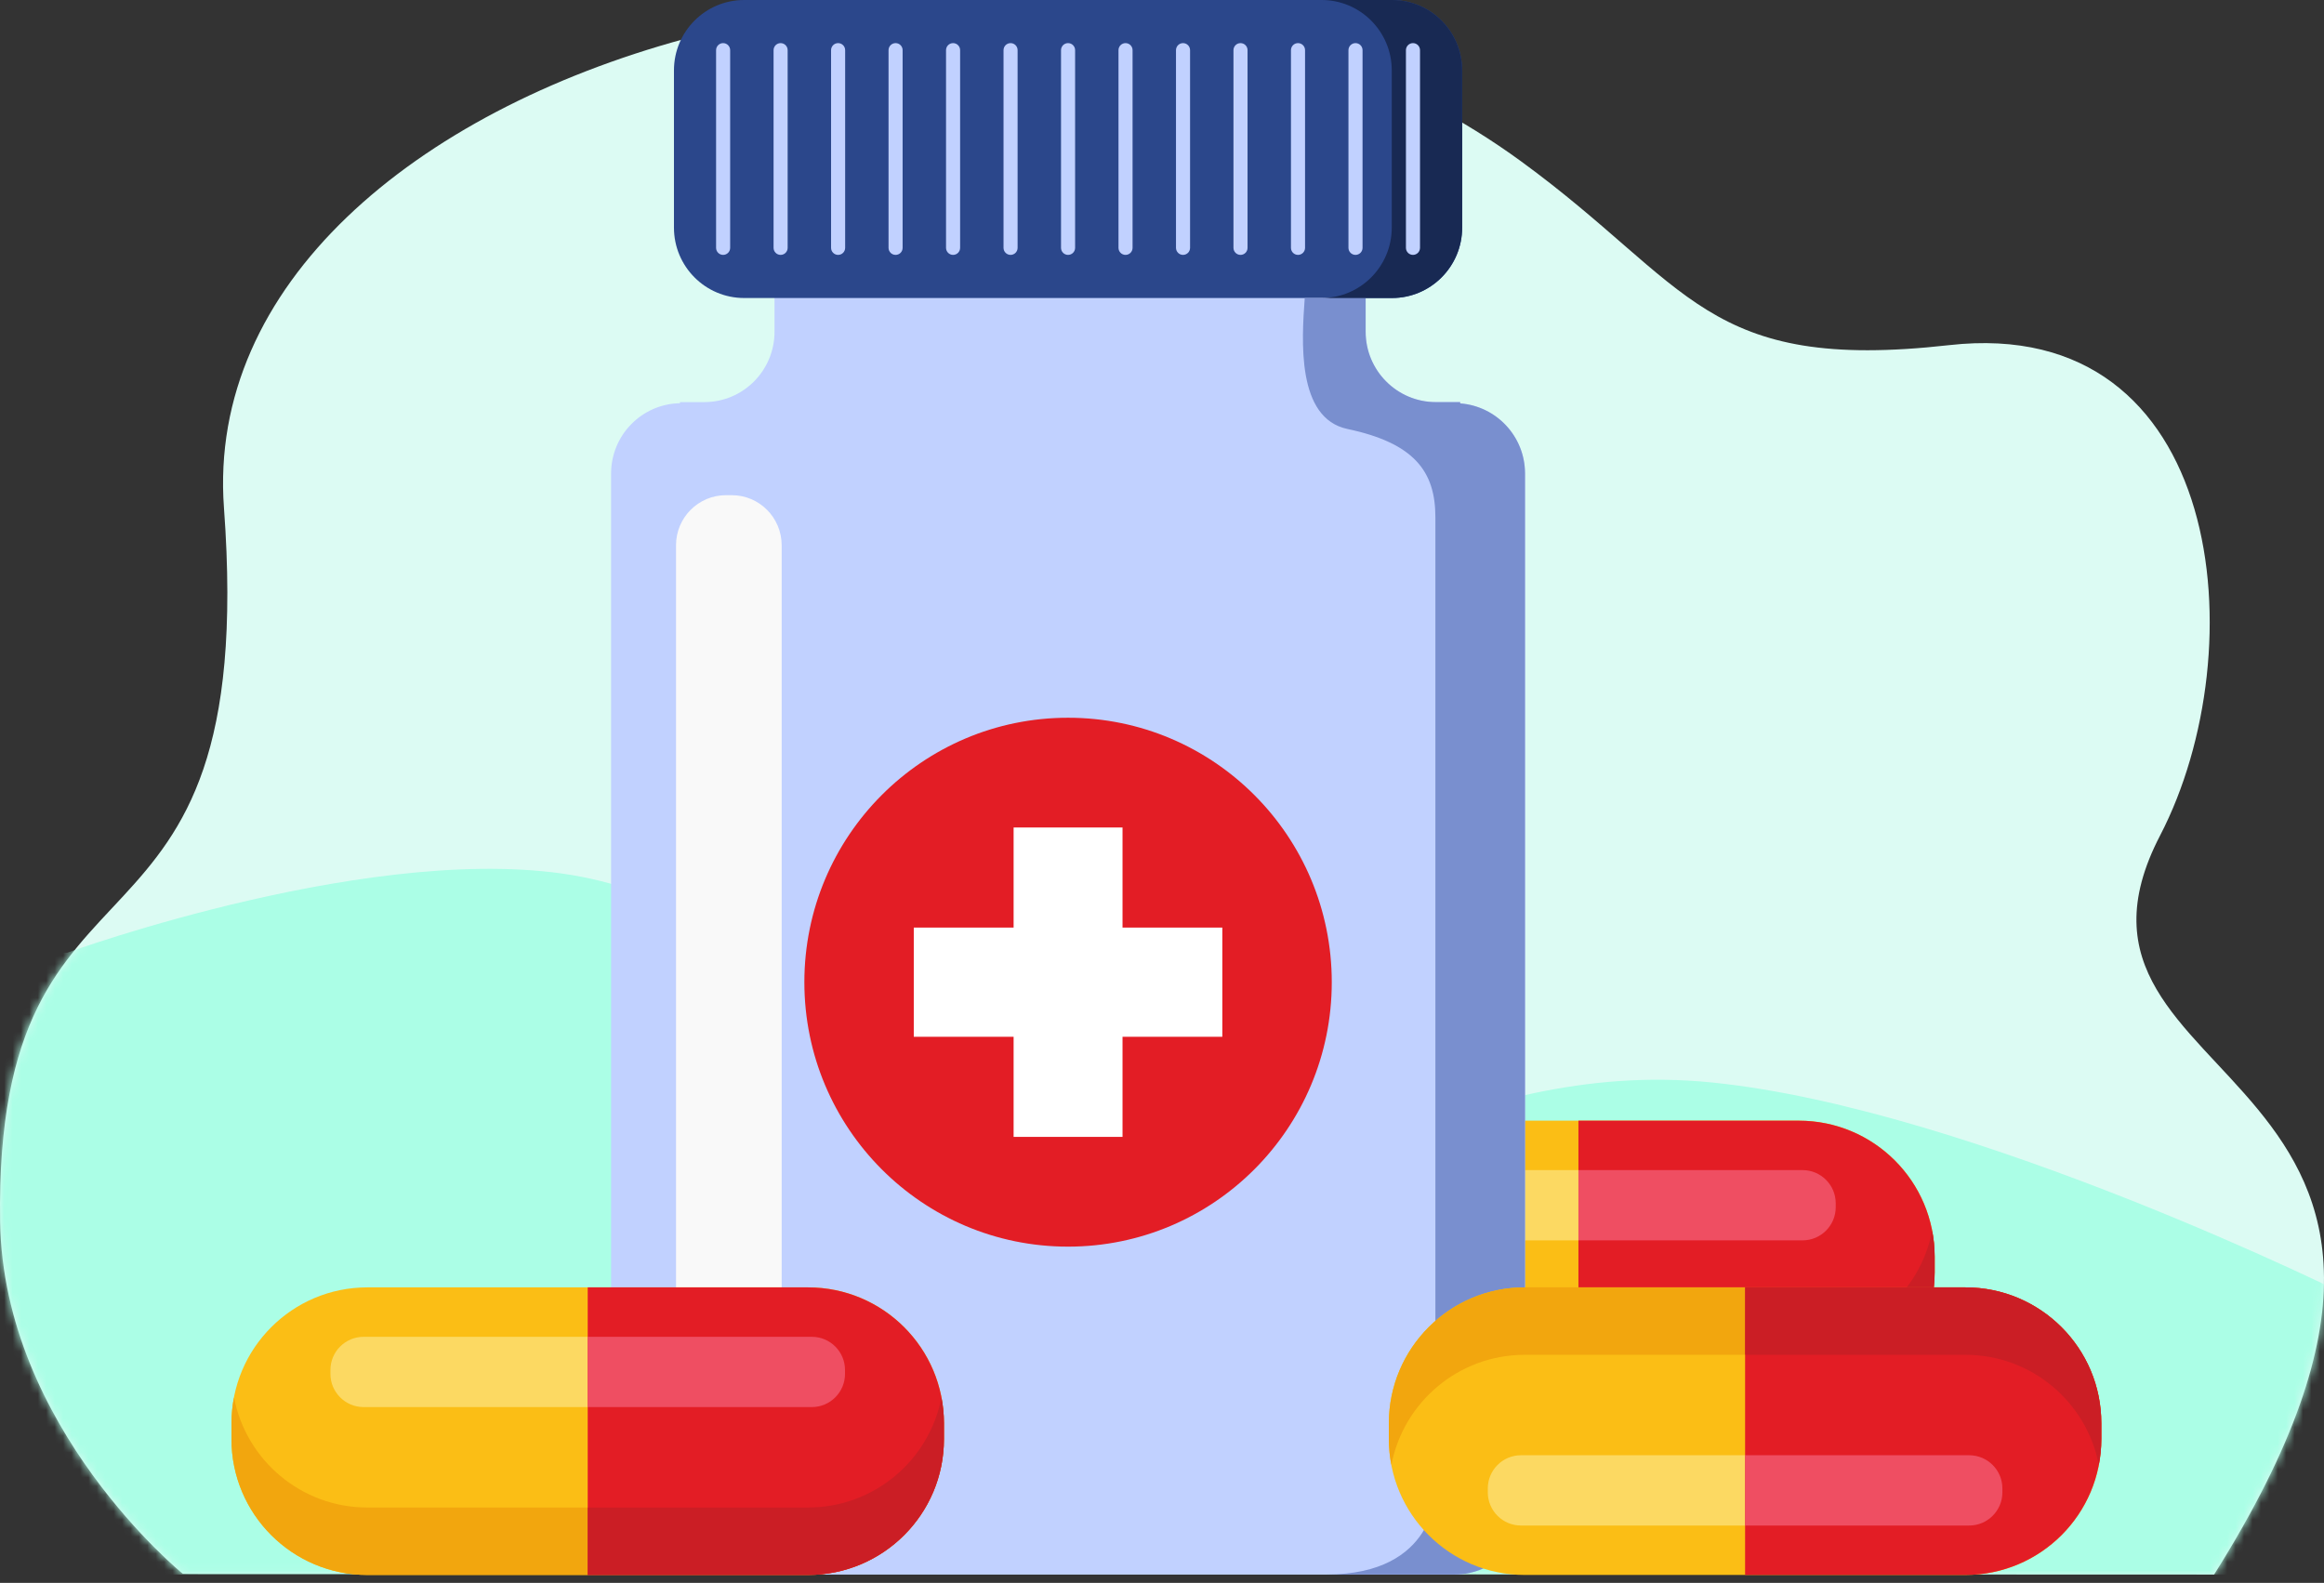 <svg width="276" height="188" viewBox="0 0 276 188" fill="none" xmlns="http://www.w3.org/2000/svg">
<rect x="0" y="0" width="276" height="188" fill="#333333" stroke="none"/>
<path d="M262.954 187L115.081 186.949L40.773 186.923L36.636 186.92L21.707 186.918C21.707 186.918 0.382 169.582 0.012 145.075C-0.716 96.785 30.893 118.536 26.599 60.336C22.68 7.229 125.059 -21.408 180.65 19.165C200.861 33.916 202.446 44.262 231.489 40.991C264.273 37.299 268.009 77.143 256.535 99.229C240.253 130.567 301.681 125.419 262.954 187Z" fill="#DCFBF3"/>
<mask id="mask0_4126_4602" style="mask-type:alpha" maskUnits="userSpaceOnUse" x="0" y="0" width="276" height="187">
<path d="M262.954 187L115.081 186.949L40.773 186.923L36.636 186.92L21.707 186.918C21.707 186.918 0.382 169.582 0.012 145.075C-0.716 96.785 30.893 118.536 26.599 60.336C22.68 7.229 125.059 -21.408 180.65 19.165C200.861 33.916 202.446 44.262 231.489 40.991C264.273 37.299 268.009 77.143 256.535 99.229C240.253 130.567 301.681 125.419 262.954 187Z" fill="#CEF7F3"/>
</mask>
<g mask="url(#mask0_4126_4602)">
<path d="M69 104.125C45.338 99.566 7.962 113.156 7.962 113.156H-5.308V187H279.185V154.062C279.185 154.062 234.394 131.69 203.285 128.562C172.536 125.472 154.7 145.673 124.731 138.125C100.013 131.9 94.029 108.947 69 104.125Z" fill="#ABFEE6"/>
</g>
<path d="M161.284 167.256C152.372 167.256 145.147 160.03 145.147 151.125V149.233C145.147 140.326 152.372 133.1 161.284 133.1H213.625C222.536 133.1 229.761 140.326 229.761 149.233V151.125C229.761 160.03 222.536 167.256 213.625 167.256H161.284Z" fill="#FBBE15"/>
<path d="M213.625 167.256C222.536 167.256 229.761 160.03 229.761 151.125V149.233C229.761 140.326 222.536 133.1 213.625 133.1H187.455V167.256H213.625Z" fill="#E31D25"/>
<path d="M161.284 159.245C153.421 159.245 146.879 153.615 145.447 146.173C145.256 147.164 145.147 148.187 145.147 149.233V151.125C145.147 160.03 152.372 167.256 161.284 167.256H187.455V159.245H161.284Z" fill="#F2A60E"/>
<path d="M229.761 151.125V149.233C229.761 148.707 229.732 148.192 229.683 147.68C229.633 147.17 229.557 146.668 229.464 146.173C228.03 153.615 221.488 159.245 213.626 159.245H187.455V167.256H213.626C222.536 167.256 229.761 160.03 229.761 151.125Z" fill="#CB1E25"/>
<path d="M187.455 147.317H160.842C158.665 147.317 156.898 145.551 156.898 143.376V142.914C156.898 140.737 158.665 138.971 160.842 138.971H187.455V147.317Z" fill="#FCD962"/>
<path d="M214.068 147.317H187.455V138.971H214.068C216.247 138.971 218.012 140.737 218.012 142.914V143.376C218.012 145.551 216.247 147.317 214.068 147.317Z" fill="#EF4E62"/>
<path d="M173.412 47.911V47.758H170.521C165.916 47.758 162.185 44.014 162.185 39.397V19.793H134.236C131.194 19.793 128.541 21.433 127.085 23.875C125.63 21.433 122.977 19.793 119.933 19.793H91.983V39.397C91.983 44.014 88.253 47.758 83.648 47.758H80.756V47.888C76.225 47.97 72.574 51.676 72.574 56.242V178.639C72.574 183.255 76.305 187 80.91 187H172.777C177.382 187 181.113 183.255 181.113 178.639V56.242C181.113 51.839 177.72 48.238 173.412 47.911Z" fill="#C1D1FF"/>
<path d="M173.647 27.032C173.647 31.65 169.915 35.395 165.31 35.395H88.375C83.77 35.395 80.039 31.65 80.039 27.032V8.362C80.039 3.744 83.77 2.28882e-05 88.375 2.28882e-05H165.31C169.915 2.28882e-05 173.647 3.744 173.647 8.362V27.032Z" fill="#2B478B"/>
<path d="M181.113 178.639V56.242C181.113 51.839 177.72 48.238 173.412 47.911V47.758H170.521C165.916 47.758 162.185 44.014 162.185 39.397V35.394H154.953C154.585 40.467 153.979 49.672 160.018 50.947C167.951 52.625 170.468 55.979 170.468 61.428C170.468 66.878 170.468 177.131 170.468 177.131C170.468 177.131 170.58 187 157.565 187H172.777C177.382 187 181.113 183.255 181.113 178.639Z" fill="#798FCF"/>
<path d="M165.31 2.28882e-05H156.95C161.554 2.28882e-05 165.286 3.744 165.286 8.362V27.032C165.286 31.65 161.554 35.395 156.95 35.395H165.31C169.915 35.395 173.646 31.65 173.646 27.032V8.362C173.646 3.744 169.915 2.28882e-05 165.31 2.28882e-05Z" fill="#182953"/>
<path d="M85.043 5.959V29.435C85.043 29.898 85.417 30.273 85.879 30.273C86.34 30.273 86.714 29.898 86.714 29.435V5.959C86.714 5.495 86.34 5.121 85.879 5.121C85.417 5.121 85.043 5.495 85.043 5.959Z" fill="#C1D1FF"/>
<path d="M91.87 5.959V29.435C91.87 29.898 92.245 30.273 92.706 30.273C93.167 30.273 93.542 29.898 93.542 29.435V5.959C93.542 5.495 93.167 5.121 92.706 5.121C92.245 5.121 91.87 5.495 91.87 5.959Z" fill="#C1D1FF"/>
<path d="M98.699 5.959V29.435C98.699 29.898 99.073 30.273 99.535 30.273C99.996 30.273 100.371 29.898 100.371 29.435V5.959C100.371 5.495 99.996 5.121 99.535 5.121C99.073 5.121 98.699 5.495 98.699 5.959Z" fill="#C1D1FF"/>
<path d="M105.524 5.959V29.435C105.524 29.898 105.899 30.273 106.361 30.273C106.823 30.273 107.196 29.898 107.196 29.435V5.959C107.196 5.495 106.823 5.121 106.361 5.121C105.899 5.121 105.524 5.495 105.524 5.959Z" fill="#C1D1FF"/>
<path d="M112.352 5.959V29.435C112.352 29.898 112.726 30.273 113.188 30.273C113.65 30.273 114.024 29.898 114.024 29.435V5.959C114.024 5.495 113.65 5.121 113.188 5.121C112.726 5.121 112.352 5.495 112.352 5.959Z" fill="#C1D1FF"/>
<path d="M119.18 5.959V29.435C119.18 29.898 119.554 30.273 120.016 30.273C120.478 30.273 120.851 29.898 120.851 29.435V5.959C120.851 5.495 120.478 5.121 120.016 5.121C119.554 5.121 119.18 5.495 119.18 5.959Z" fill="#C1D1FF"/>
<path d="M126.008 5.959V29.435C126.008 29.898 126.382 30.273 126.844 30.273C127.306 30.273 127.68 29.898 127.68 29.435V5.959C127.68 5.495 127.306 5.121 126.844 5.121C126.382 5.121 126.008 5.495 126.008 5.959Z" fill="#C1D1FF"/>
<path d="M132.833 5.959V29.435C132.833 29.898 133.207 30.273 133.669 30.273C134.13 30.273 134.505 29.898 134.505 29.435V5.959C134.505 5.495 134.13 5.121 133.669 5.121C133.207 5.121 132.833 5.495 132.833 5.959Z" fill="#C1D1FF"/>
<path d="M139.661 5.959V29.435C139.661 29.898 140.036 30.273 140.497 30.273C140.958 30.273 141.333 29.898 141.333 29.435V5.959C141.333 5.495 140.958 5.121 140.497 5.121C140.036 5.121 139.661 5.495 139.661 5.959Z" fill="#C1D1FF"/>
<path d="M146.488 5.959V29.435C146.488 29.898 146.862 30.273 147.324 30.273C147.786 30.273 148.16 29.898 148.16 29.435V5.959C148.16 5.495 147.786 5.121 147.324 5.121C146.862 5.121 146.488 5.495 146.488 5.959Z" fill="#C1D1FF"/>
<path d="M153.316 5.959V29.435C153.316 29.898 153.69 30.273 154.152 30.273C154.614 30.273 154.989 29.898 154.989 29.435V5.959C154.989 5.495 154.614 5.121 154.152 5.121C153.69 5.121 153.316 5.495 153.316 5.959Z" fill="#C1D1FF"/>
<path d="M160.144 5.959V29.435C160.144 29.898 160.519 30.273 160.98 30.273C161.442 30.273 161.817 29.898 161.817 29.435V5.959C161.817 5.495 161.442 5.121 160.98 5.121C160.519 5.121 160.144 5.495 160.144 5.959Z" fill="#C1D1FF"/>
<path d="M166.97 5.959V29.435C166.97 29.898 167.343 30.273 167.805 30.273C168.267 30.273 168.642 29.898 168.642 29.435V5.959C168.642 5.495 168.267 5.121 167.805 5.121C167.343 5.121 166.97 5.495 166.97 5.959Z" fill="#C1D1FF"/>
<path d="M92.831 171.801C92.831 175.084 90.176 177.747 86.907 177.747H86.211C82.94 177.747 80.284 175.084 80.284 171.801V64.759C80.284 61.475 82.94 58.813 86.211 58.813H86.907C90.176 58.813 92.831 61.475 92.831 64.759V171.801Z" fill="#F9F9F9"/>
<path d="M158.162 116.654C158.162 134.001 144.139 148.062 126.844 148.062C109.548 148.062 95.527 134.001 95.527 116.654C95.527 99.308 109.548 85.245 126.844 85.245C144.139 85.245 158.162 99.308 158.162 116.654Z" fill="#E31D25"/>
<path d="M133.312 135.027H120.377V98.28H133.312V135.027Z" fill="white"/>
<path d="M145.164 110.168V123.137H108.521V110.168H145.164Z" fill="white"/>
<path d="M181.079 152.9C172.167 152.9 164.942 160.126 164.942 169.031L164.942 170.923C164.941 179.83 172.165 187.056 181.076 187.056L233.418 187.056C242.328 187.056 249.554 179.83 249.555 170.923L249.555 169.031C249.555 160.126 242.331 152.9 233.42 152.9L181.079 152.9Z" fill="#FBBE15"/>
<path d="M233.42 152.9C242.331 152.9 249.556 160.126 249.555 169.031L249.555 170.923C249.554 179.83 242.329 187.056 233.418 187.056L207.248 187.056L207.25 152.9L233.42 152.9Z" fill="#E31D25"/>
<path d="M181.078 160.91C173.216 160.91 166.674 166.54 165.241 173.983C165.05 172.992 164.941 171.969 164.942 170.923L164.942 169.031C164.942 160.126 172.168 152.9 181.079 152.9L207.25 152.9L207.249 160.91L181.078 160.91Z" fill="#F2A60E"/>
<path d="M249.555 169.031L249.555 170.923C249.555 171.449 249.526 171.964 249.477 172.475C249.426 172.986 249.351 173.488 249.257 173.983C247.824 166.54 241.283 160.91 233.42 160.91L207.249 160.91L207.25 152.9L233.421 152.9C242.331 152.9 249.556 160.126 249.555 169.031Z" fill="#CB1E25"/>
<path d="M207.249 172.838L180.636 172.838C178.459 172.838 176.692 174.604 176.692 176.78L176.692 177.242C176.691 179.419 178.459 181.185 180.635 181.185L207.248 181.185L207.249 172.838Z" fill="#FCD962"/>
<path d="M233.862 172.838L207.249 172.838L207.248 181.185L233.862 181.185C236.04 181.185 237.805 179.419 237.805 177.242L237.805 176.78C237.805 174.604 236.04 172.838 233.862 172.838Z" fill="#EF4E62"/>
<path d="M43.626 187.056C34.715 187.056 27.49 179.83 27.49 170.925V169.033C27.49 160.125 34.715 152.9 43.626 152.9H95.968C104.879 152.9 112.104 160.125 112.104 169.033V170.925C112.104 179.83 104.879 187.056 95.968 187.056H43.626Z" fill="#FBBE15"/>
<path d="M95.968 187.056C104.879 187.056 112.104 179.83 112.104 170.925V169.033C112.104 160.125 104.879 152.9 95.968 152.9H69.797V187.056H95.968Z" fill="#E31D25"/>
<path d="M43.626 179.045C35.764 179.045 29.222 173.415 27.79 165.973C27.599 166.964 27.49 167.987 27.49 169.033V170.925C27.49 179.83 34.715 187.056 43.626 187.056H69.797V179.045H43.626Z" fill="#F2A60E"/>
<path d="M112.104 170.925V169.033C112.104 168.507 112.075 167.992 112.026 167.48C111.975 166.97 111.9 166.468 111.806 165.973C110.373 173.415 103.831 179.045 95.969 179.045H69.797V187.056H95.969C104.879 187.056 112.104 179.83 112.104 170.925Z" fill="#CB1E25"/>
<path d="M69.798 167.117H43.185C41.008 167.117 39.241 165.351 39.241 163.176V162.714C39.241 160.537 41.008 158.771 43.185 158.771H69.798V167.117Z" fill="#FCD962"/>
<path d="M96.411 167.117H69.797V158.771H96.411C98.589 158.771 100.354 160.537 100.354 162.714V163.176C100.354 165.351 98.589 167.117 96.411 167.117Z" fill="#EF4E62"/>
</svg>
